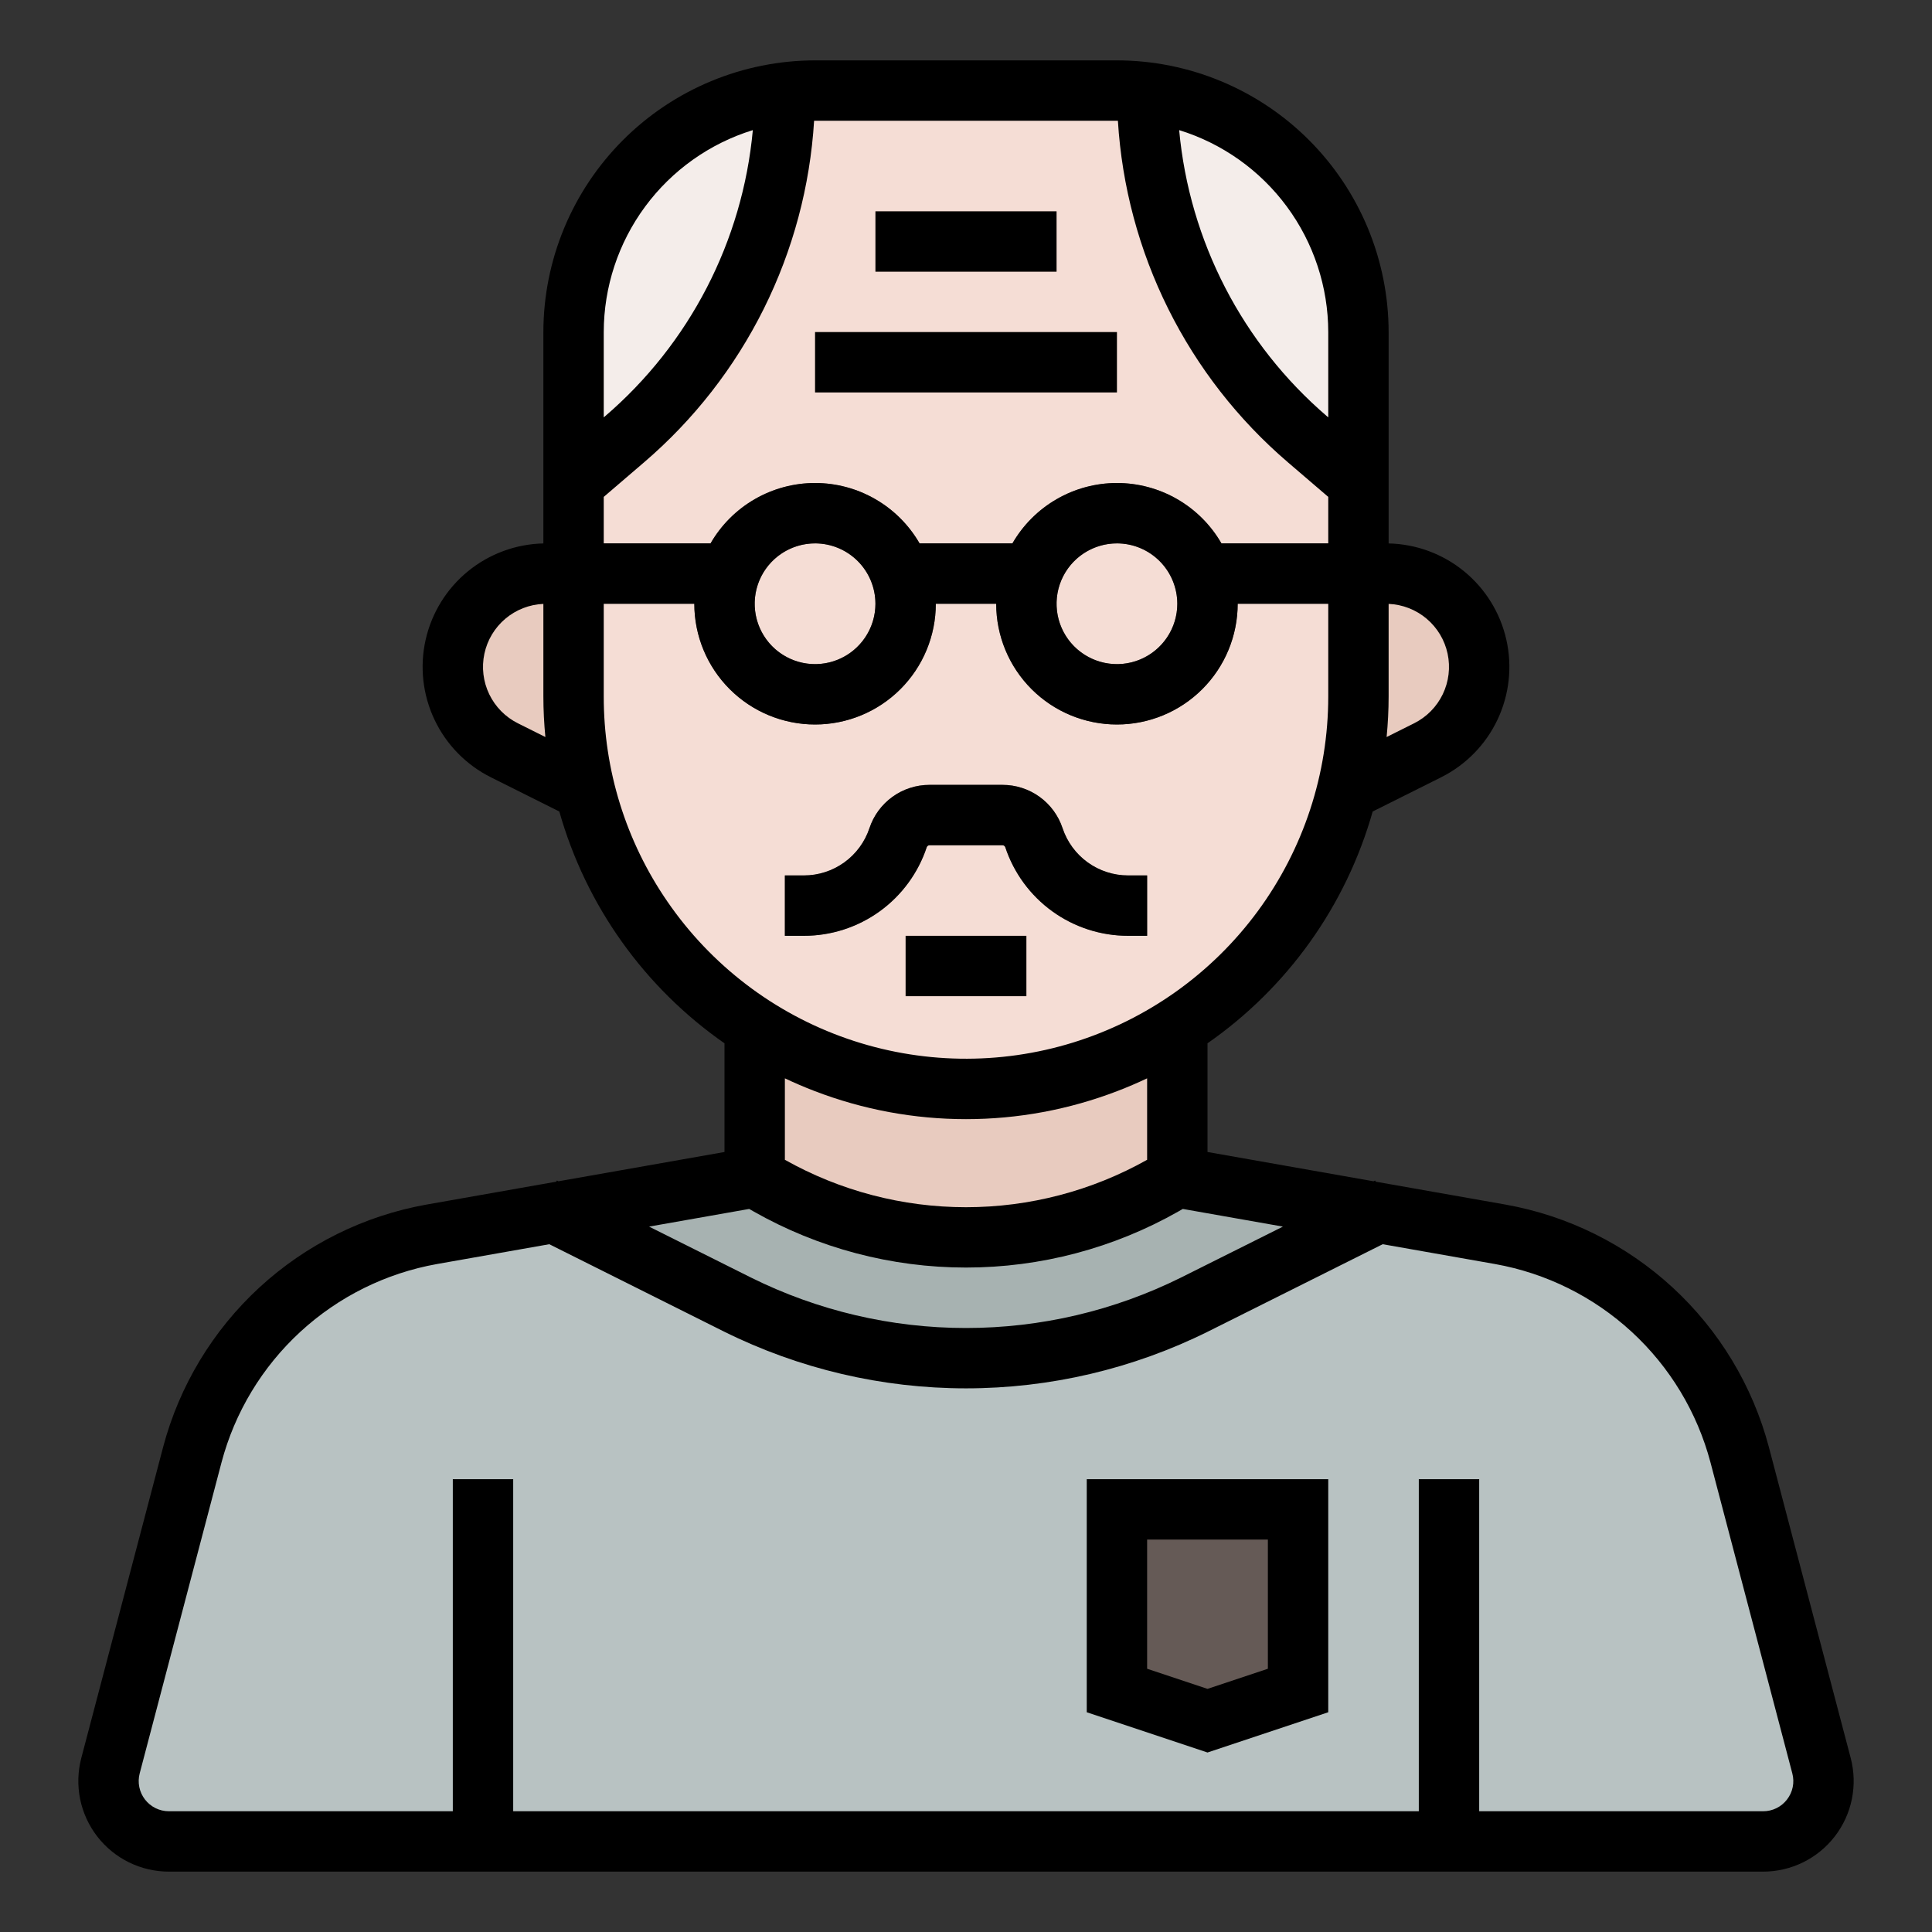 <?xml version="1.0" encoding="UTF-8" standalone="no"?> <svg width="512" height="512" viewBox="0 0 512 512" fill="none" xmlns="http://www.w3.org/2000/svg">
<rect x="0" y="0" width="512" height="512" fill="#333333" stroke="none"/>
<path d="M367.279 152C373.835 152 380.123 154.605 384.759 159.241C389.395 163.877 392 170.165 392 176.721V176.721C392 181.312 390.722 185.813 388.308 189.718C385.894 193.623 382.441 196.78 378.334 198.833L352 216V152H367.279Z" fill="#E8CBBF"/>
<path d="M482.718 467.928L461.033 385.524C457.142 370.74 449.097 357.38 437.85 347.026C426.603 336.672 412.624 329.757 397.569 327.1L312 312H200L114.431 327.1C99.376 329.757 85.397 336.672 74.15 347.026C62.903 357.38 54.858 370.74 50.968 385.524L29.282 467.928C28.659 470.296 28.588 472.775 29.073 475.174C29.559 477.574 30.589 479.83 32.084 481.769C33.578 483.707 35.498 485.278 37.695 486.358C39.892 487.438 42.307 488 44.755 488H467.245C469.693 488 472.108 487.438 474.305 486.358C476.502 485.278 478.422 483.707 479.917 481.769C481.411 479.83 482.441 477.574 482.927 475.174C483.412 472.775 483.341 470.296 482.718 467.928Z" fill="#B8C2C2"/>
<path d="M195.405 345.703C214.219 355.11 234.965 360.007 256 360.007C277.035 360.007 297.781 355.11 316.595 345.703L365.217 321.391L312 312H200L146.783 321.391L195.405 345.703Z" fill="#A7B2B1"/>
<path d="M200 272V312L203.635 314.077C219.582 323.19 237.632 327.983 256 327.983C274.368 327.983 292.418 323.19 308.365 314.077L312 312V272H200Z" fill="#E8CBBF"/>
<path d="M144.721 152C138.165 152 131.877 154.605 127.241 159.241C122.605 163.877 120 170.165 120 176.721V176.721C120 181.312 121.278 185.813 123.692 189.718C126.106 193.623 129.559 196.78 133.666 198.833L160 216V152H144.721Z" fill="#E8CBBF"/>
<path d="M296 24H216C199.026 24 182.747 30.743 170.745 42.745C158.743 54.748 152 71.026 152 88V184.573C152 205.595 158.37 226.123 170.272 243.451C182.173 260.779 199.046 274.094 218.666 281.641H218.666C242.697 290.884 269.303 290.884 293.334 281.641H293.334C312.954 274.094 329.827 260.779 341.728 243.451C353.63 226.123 360 205.595 360 184.573V88C360 71.026 353.257 54.748 341.255 42.745C329.252 30.743 312.974 24 296 24Z" fill="#F5DDD5"/>
<path d="M136 392H120V488H136V392Z" fill="#A7B2B1"/>
<path d="M392 392H376V488H392V392Z" fill="#A7B2B1"/>
<path d="M304 248H298.974C291.768 248.007 284.743 245.743 278.898 241.529C273.052 237.316 268.683 231.368 266.411 224.53C266.359 224.375 266.261 224.241 266.129 224.146C265.997 224.051 265.838 224 265.675 224H246.325C246.162 224 246.003 224.051 245.871 224.146C245.739 224.241 245.641 224.375 245.589 224.53C243.317 231.368 238.948 237.316 233.102 241.529C227.257 245.743 220.232 248.007 213.026 248H208V232H213.026C216.873 232.004 220.623 230.795 223.744 228.546C226.865 226.296 229.198 223.121 230.411 219.47C231.521 216.128 233.656 213.221 236.513 211.162C239.37 209.103 242.803 207.997 246.325 208H265.675C269.197 207.997 272.63 209.103 275.487 211.162C278.344 213.221 280.479 216.128 281.589 219.47C282.802 223.121 285.135 226.296 288.256 228.546C291.377 230.795 295.127 232.004 298.974 232H304V248Z" fill="#776E6B"/>
<path d="M272 248H240V264H272V248Z" fill="#C9AB9F"/>
<path d="M280 56H232V72H280V56Z" fill="#E8CBBF"/>
<path d="M296 88H216V104H296V88Z" fill="#E8CBBF"/>
<path d="M304 24V24C304 41.564 307.8 58.92 315.139 74.877C322.478 90.834 333.183 105.014 346.518 116.444L360 128V80C360 65.148 354.1 50.904 343.598 40.402C333.096 29.9 318.852 24 304 24H304Z" fill="#F4EDEA"/>
<path d="M296 400H344V448L320 456L296 448V400Z" fill="#655A56"/>
<path d="M208 24C208 41.564 204.2 58.92 196.861 74.877C189.522 90.834 178.817 105.014 165.482 116.444L152 128V80C152 72.646 153.448 65.364 156.263 58.57C159.077 51.775 163.202 45.602 168.402 40.402C173.602 35.202 179.775 31.077 186.57 28.263C193.364 25.448 200.646 24 208 24H208Z" fill="#F4EDEA"/>
<path d="M323.695 144C320.89 139.136 316.854 135.096 311.992 132.288C307.131 129.479 301.615 128 296 128C290.385 128 284.869 129.479 280.008 132.288C275.146 135.096 271.11 139.136 268.305 144H243.695C240.89 139.136 236.854 135.096 231.992 132.288C227.131 129.479 221.615 128 216 128C210.385 128 204.869 129.479 200.008 132.288C195.146 135.096 191.11 139.136 188.305 144H152V160H184C184 168.487 187.371 176.626 193.373 182.627C199.374 188.629 207.513 192 216 192C224.487 192 232.626 188.629 238.627 182.627C244.629 176.626 248 168.487 248 160H264C264 168.487 267.371 176.626 273.373 182.627C279.374 188.629 287.513 192 296 192C304.487 192 312.626 188.629 318.627 182.627C324.629 176.626 328 168.487 328 160H360V144H323.695ZM216 176C212.835 176 209.742 175.062 207.111 173.303C204.48 171.545 202.429 169.047 201.218 166.123C200.007 163.199 199.69 159.982 200.307 156.879C200.925 153.775 202.449 150.924 204.686 148.686C206.924 146.449 209.775 144.925 212.879 144.307C215.982 143.69 219.199 144.007 222.123 145.218C225.047 146.429 227.545 148.48 229.304 151.111C231.062 153.742 232 156.835 232 160C231.995 164.242 230.308 168.309 227.308 171.308C224.309 174.308 220.242 175.995 216 176V176ZM296 176C292.835 176 289.742 175.062 287.111 173.303C284.48 171.545 282.429 169.047 281.218 166.123C280.007 163.199 279.69 159.982 280.307 156.879C280.925 153.775 282.449 150.924 284.686 148.686C286.924 146.449 289.775 144.925 292.879 144.307C295.982 143.69 299.199 144.007 302.123 145.218C305.047 146.429 307.545 148.48 309.304 151.111C311.062 153.742 312 156.835 312 160C311.995 164.242 310.308 168.309 307.308 171.308C304.309 174.308 300.242 175.995 296 176Z" fill="#655A56"/>
<path d="M490.455 465.892L468.769 383.488C464.461 367.24 455.603 352.56 443.236 341.175C430.869 329.79 415.508 322.174 398.959 319.222L364.577 313.155L364.422 312.845L364.004 313.054L320 305.288V276.488C341.254 261.685 356.723 239.977 363.777 215.056L381.913 205.988C388.45 202.72 393.705 197.357 396.839 190.755C399.973 184.152 400.806 176.69 399.205 169.559C397.604 162.428 393.662 156.038 388.006 151.409C382.35 146.78 375.307 144.178 368 144.018V88C367.978 68.911 360.386 50.61 346.888 37.112C333.39 23.614 315.089 16.021 296 16H216C196.911 16.021 178.61 23.614 165.112 37.112C151.614 50.61 144.021 68.911 144 88V144.018C136.693 144.178 129.65 146.78 123.994 151.409C118.338 156.038 114.395 162.428 112.794 169.559C111.193 176.691 112.027 184.153 115.161 190.755C118.295 197.358 123.55 202.721 130.088 205.988L148.223 215.056C155.277 239.977 170.746 261.685 192 276.488V305.288L147.995 313.054L147.578 312.845L147.423 313.155L113.04 319.222C96.492 322.174 81.131 329.79 68.764 341.175C56.397 352.56 47.538 367.24 43.23 383.488L21.546 465.892C20.611 469.443 20.504 473.162 21.232 476.761C21.961 480.36 23.506 483.744 25.747 486.653C27.989 489.561 30.869 491.916 34.164 493.537C37.46 495.157 41.083 496 44.755 496H467.245C470.917 496 474.54 495.157 477.835 493.537C481.131 491.916 484.01 489.561 486.252 486.653C488.494 483.744 490.039 480.36 490.768 476.761C491.496 473.162 491.389 469.443 490.455 465.892H490.455ZM368 184.573V160.037C371.7 160.194 375.244 161.576 378.073 163.966C380.903 166.356 382.858 169.618 383.632 173.241C384.405 176.863 383.953 180.639 382.347 183.977C380.74 187.314 378.07 190.023 374.757 191.678L367.47 195.321C367.809 191.764 368 188.18 368 184.573ZM137.244 191.678C133.93 190.023 131.26 187.314 129.653 183.977C128.047 180.639 127.595 176.863 128.368 173.241C129.142 169.618 131.097 166.356 133.926 163.966C136.756 161.576 140.299 160.194 144 160.037V184.573C144 188.18 144.191 191.764 144.53 195.321L137.244 191.678ZM352 88V110.606L351.725 110.37C329.271 91.142 315.197 63.919 312.491 34.481C323.924 38.021 333.926 45.124 341.034 54.753C348.142 64.382 351.985 76.032 352 88ZM160 88C160.015 76.032 163.857 64.382 170.966 54.753C178.074 45.124 188.075 38.021 199.508 34.481C196.803 63.919 182.729 91.142 160.275 110.37L160 110.606V88ZM160 131.68L170.687 122.519C183.88 111.221 194.668 97.387 202.408 81.838C210.148 66.289 214.684 49.343 215.745 32.007C215.83 32.006 215.914 32 216 32H296C296.085 32 296.17 32.006 296.255 32.007C297.316 49.343 301.852 66.289 309.592 81.838C317.332 97.387 328.119 111.221 341.312 122.519L352 131.68V144H323.695C320.89 139.136 316.854 135.096 311.992 132.288C307.13 129.479 301.615 128 296 128C290.385 128 284.869 129.479 280.008 132.288C275.146 135.096 271.11 139.136 268.305 144H243.695C240.89 139.136 236.854 135.096 231.992 132.288C227.13 129.479 221.615 128 216 128C210.385 128 204.869 129.479 200.008 132.288C195.146 135.096 191.11 139.136 188.305 144H160L160 131.68ZM312 160C312 163.165 311.062 166.258 309.303 168.889C307.545 171.52 305.046 173.571 302.123 174.782C299.199 175.993 295.982 176.31 292.878 175.693C289.775 175.075 286.924 173.551 284.686 171.314C282.449 169.076 280.925 166.225 280.307 163.121C279.69 160.018 280.007 156.801 281.218 153.877C282.429 150.953 284.48 148.455 287.111 146.696C289.742 144.938 292.835 144 296 144C300.242 144.005 304.309 145.692 307.308 148.692C310.308 151.691 311.995 155.758 312 160V160ZM232 160C232 163.165 231.062 166.258 229.303 168.889C227.545 171.52 225.046 173.571 222.123 174.782C219.199 175.993 215.982 176.31 212.878 175.693C209.775 175.075 206.924 173.551 204.686 171.314C202.449 169.076 200.925 166.225 200.307 163.121C199.69 160.018 200.007 156.801 201.218 153.877C202.429 150.953 204.48 148.455 207.111 146.696C209.742 144.938 212.835 144 216 144C220.242 144.005 224.309 145.692 227.308 148.692C230.308 151.691 231.995 155.758 232 160V160ZM176.866 238.922C165.857 222.938 159.975 203.981 160 184.573V160H184C184 168.487 187.371 176.626 193.372 182.627C199.374 188.629 207.513 192 216 192C224.487 192 232.626 188.629 238.627 182.627C244.628 176.626 248 168.487 248 160H264C264 168.487 267.371 176.626 273.372 182.627C279.374 188.629 287.513 192 296 192C304.487 192 312.626 188.629 318.627 182.627C324.628 176.626 328 168.487 328 160H352V184.573C352 205.063 345.444 225.016 333.29 241.514C321.136 258.011 304.023 270.186 284.453 276.259C264.883 282.333 243.883 281.985 224.525 275.267C205.167 268.548 188.467 255.813 176.866 238.922V238.922ZM304 285.77V307.356C289.344 315.597 272.814 319.925 256 319.925C239.186 319.925 222.656 315.597 208 307.356V285.77C210.546 286.975 213.143 288.087 215.794 289.107C241.67 299.079 270.329 299.079 296.205 289.107C298.855 288.088 301.453 286.976 304 285.77ZM198.542 320.381L199.665 321.023C216.836 330.783 236.249 335.915 256 335.915C275.751 335.915 295.163 330.783 312.334 321.023L313.458 320.381L339.987 325.063L313.017 338.547C295.3 347.353 275.784 351.935 256 351.935C236.215 351.935 216.7 347.353 198.983 338.547L172.013 325.063L198.542 320.381ZM473.58 476.884C472.836 477.857 471.877 478.644 470.778 479.185C469.679 479.725 468.469 480.004 467.245 480H392V392H376V480H136V392H120V480H44.755C43.531 480 42.324 479.719 41.225 479.179C40.127 478.639 39.167 477.854 38.419 476.884C37.672 475.915 37.157 474.787 36.914 473.587C36.672 472.388 36.707 471.148 37.019 469.964L58.703 387.56C62.228 374.266 69.476 362.255 79.595 352.941C89.713 343.626 102.281 337.394 115.821 334.979L145.57 329.729L191.828 352.858C211.768 362.769 233.732 367.927 256 367.927C278.267 367.927 300.232 362.769 320.172 352.858L366.43 329.729L396.179 334.979C409.719 337.394 422.287 343.626 432.405 352.94C442.523 362.255 449.771 374.266 453.296 387.56L474.981 469.964C475.297 471.148 475.335 472.388 475.092 473.589C474.849 474.789 474.332 475.917 473.58 476.884V476.884Z" fill="black"/>
<path d="M245.589 224.53C245.641 224.375 245.739 224.241 245.871 224.146C246.003 224.051 246.162 224 246.325 224H265.675C265.838 224 265.996 224.051 266.128 224.146C266.26 224.241 266.359 224.375 266.411 224.53C268.683 231.368 273.052 237.316 278.898 241.529C284.743 245.743 291.768 248.007 298.974 248H304V232H298.974C295.127 232.004 291.376 230.795 288.256 228.546C285.135 226.296 282.802 223.121 281.589 219.47C280.479 216.128 278.344 213.221 275.487 211.162C272.63 209.103 269.197 207.997 265.675 208H246.325C242.803 207.997 239.37 209.103 236.513 211.162C233.656 213.221 231.521 216.128 230.411 219.47C229.197 223.121 226.865 226.296 223.744 228.546C220.623 230.795 216.873 232.004 213.026 232H208V248H213.026C220.232 248.007 227.257 245.743 233.102 241.529C238.948 237.316 243.317 231.368 245.589 224.53V224.53Z" fill="black"/>
<path d="M272 248H240V264H272V248Z" fill="black"/>
<path d="M280 56H232V72H280V56Z" fill="black"/>
<path d="M296 88H216V104H296V88Z" fill="black"/>
<path d="M288 453.766L320 464.433L352 453.766V392H288V453.766ZM304 408H336V442.234L320 447.567L304 442.234V408Z" fill="black"/>
</svg>
